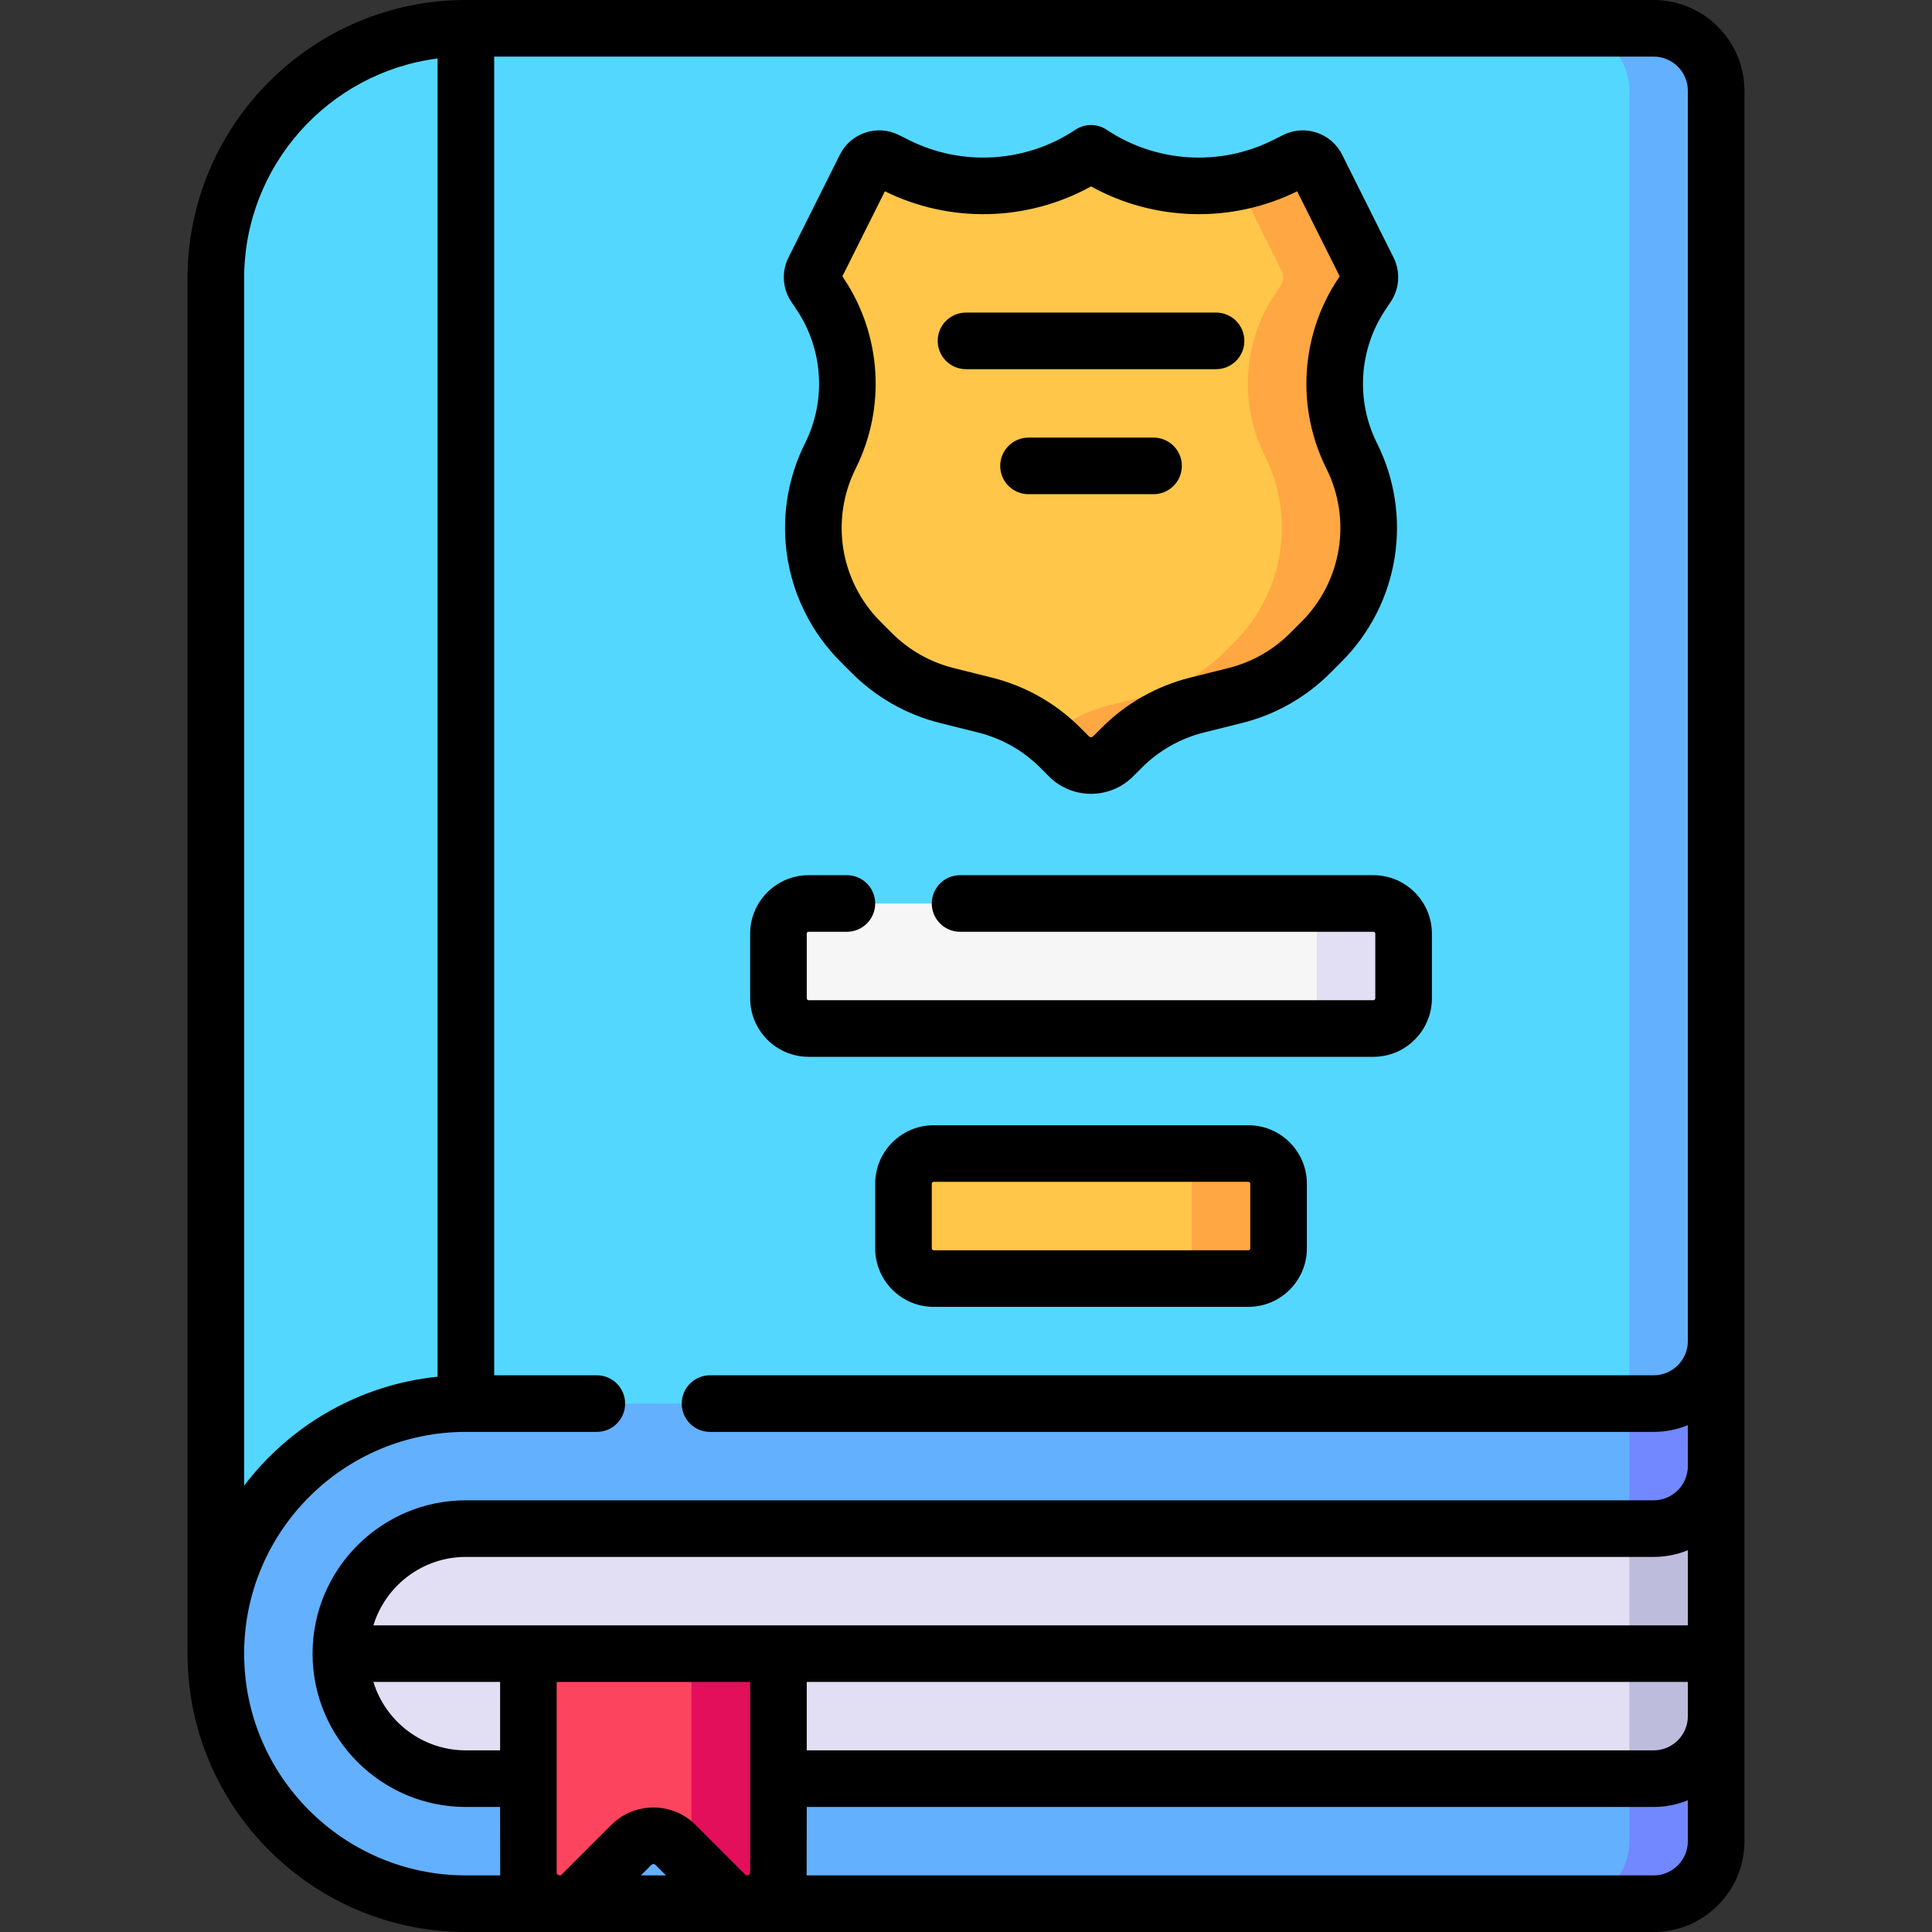 <svg id="Capa_1" enable-background="new 0 0 512 512" height="512" viewBox="0 0 512 512" width="512" xmlns="http://www.w3.org/2000/svg"><rect x="0" y="0" width="512" height="512" fill="#333333" stroke="none"/><g><g><path d="m57.2 438.233v-364.466c0-36.598 29.668-66.266 66.266-66.266l314.766-.001c9.15 0 16.568 7.417 16.568 16.567v331.333 14.288z" fill="#54d7ff"/><path d="m431.8 24.067v331.333 18.253l23-3.965v-14.288-331.333c0-9.15-7.418-16.567-16.568-16.567h-22.999c9.15.001 16.567 7.418 16.567 16.567z" fill="#63b0ff"/><path d="m441.25 438.233 13.5-46.066.05-3.625v-33.142c0 9.15-7.418 16.568-16.568 16.568h-314.765c-36.598 0-66.266 29.668-66.266 66.266s29.668 66.266 66.266 66.266h314.765c9.15 0 16.568-7.418 16.568-16.568v-33.129z" fill="#63b0ff"/><path d="m454.75 392.167.05-3.629v-33.138c0 9.15-7.418 16.568-16.568 16.568h-6.432v115.965c0 9.15-7.417 16.567-16.567 16.568h22.999c9.15 0 16.568-7.418 16.568-16.568v-33.129l-13.55-16.57z" fill="#7288ff"/><path d="m140.033 471.366h-16.567c-18.299 0-33.133-14.834-33.133-33.133s14.834-33.133 33.133-33.133l314.766.001c9.15 0 16.568-7.418 16.568-16.568v66.266c0 9.15-7.417 16.568-16.568 16.568h-231.932" fill="#e2dff4"/><path d="m192.159 502.057-13.135-13.135c-3.235-3.235-8.48-3.235-11.714 0l-13.136 13.135c-5.218 5.218-14.141 1.523-14.141-5.857v-57.967h66.267v57.967c0 7.379-8.922 11.075-14.141 5.857z" fill="#fd445f"/><path d="m183.25 438.233v54.914l8.909 8.909c5.218 5.218 14.141 1.522 14.141-5.857v-57.967h-23.05z" fill="#e30f5a"/><path d="m330.833 338.833h-83.4c-4.418 0-8-3.582-8-8v-17.133c0-4.418 3.582-8 8-8h83.4c4.418 0 8 3.582 8 8v17.133c0 4.418-3.582 8-8 8z" fill="#ffc649"/><path d="m363.967 272.567h-149.667c-4.418 0-8-3.582-8-8v-17.133c0-4.418 3.582-8 8-8h149.666c4.418 0 8 3.582 8 8v17.133c.001 4.418-3.581 8-7.999 8z" fill="#f6f6f6"/><path d="m363.967 239.433h-23c4.418 0 8 3.582 8 8v17.133c0 4.418-3.582 8-8 8h23c4.418 0 8-3.582 8-8v-17.133c0-4.418-3.582-8-8-8z" fill="#e2dff4"/><path d="m330.833 305.7h-23c4.418 0 8 3.582 8 8v17.133c0 4.418-3.582 8-8 8h23c4.418 0 8-3.582 8-8v-17.133c0-4.418-3.582-8-8-8z" fill="#ffa742"/><path d="m431.8 405.1v66.266h6.432c9.148 0 16.565-7.415 16.567-16.563v-66.266c-.003 9.148-7.419 16.563-16.567 16.563z" fill="#bebcdd"/><g><path d="m294.99 200.443 2.345-2.345c5.473-5.473 12.331-9.356 19.841-11.234l10.181-2.545c7.509-1.877 14.367-5.76 19.841-11.234l3.003-3.003c12.999-12.999 16.221-32.856 8-49.298-6.854-13.708-5.837-30.037 2.664-42.789l1.486-2.228c.824-1.237.923-2.82.258-4.15l-13.64-27.279c-1.023-2.046-3.511-2.875-5.557-1.852l-2.716 1.358c-16.519 8.259-36.196 7.034-51.563-3.21-15.367 10.244-35.044 11.47-51.563 3.21l-2.716-1.358c-2.046-1.023-4.534-.194-5.557 1.852l-13.639 27.279c-.665 1.329-.566 2.913.258 4.15l1.486 2.228c8.501 12.752 9.518 29.081 2.664 42.789-8.221 16.442-4.999 36.3 8 49.298l3.003 3.003c5.473 5.473 12.331 9.356 19.841 11.234l10.181 2.545c7.509 1.877 14.367 5.76 19.841 11.234l2.345 2.345c3.234 3.235 8.479 3.235 11.713 0z" fill="#ffc649"/><g><path d="m358.201 120.785c-6.854-13.708-5.837-30.037 2.664-42.789l1.486-2.228c.824-1.237.923-2.82.258-4.15l-13.64-27.279c-1.023-2.046-3.511-2.875-5.557-1.852l-2.716 1.358c-4.101 2.05-8.397 3.514-12.773 4.402l11.686 23.371c.665 1.329.566 2.913-.258 4.15l-1.486 2.228c-8.501 12.752-9.518 29.081-2.664 42.789 8.221 16.442 4.999 36.3-8 49.298l-3.003 3.003c-5.473 5.473-12.331 9.356-19.841 11.234l-10.181 2.545c-6.075 1.519-11.709 4.37-16.543 8.293 1.142.926 2.252 1.895 3.298 2.94l2.345 2.345c3.235 3.235 8.479 3.235 11.714 0l2.345-2.345c5.473-5.473 12.331-9.356 19.841-11.234l10.181-2.545c7.509-1.877 14.367-5.76 19.841-11.234l3.003-3.003c12.998-12.997 16.221-32.855 8-49.297z" fill="#ffa742"/></g></g></g><g><g><path d="m438.232 0-314.766.001c-40.675 0-73.766 33.091-73.766 73.766v364.466c0 40.675 33.091 73.767 73.767 73.767h314.766c13.27 0 24.067-10.796 24.067-24.067v-463.866c0-13.271-10.797-24.067-24.068-24.067zm-240.245 497c-.267.008-.422-.144-.524-.246v.001l-13.136-13.136c-6.153-6.154-16.167-6.153-22.321 0l-13.136 13.135c-.102.103-.258.255-.527.246h-.014c-.091-.005-.194-.027-.313-.076-.483-.2-.483-.528-.483-.724v-50.466h51.267v50.466c0 .196 0 .523-.483.724-.118.049-.22.071-.31.076zm-21.491 0h-6.658l2.775-2.775c.306-.306.803-.305 1.108 0zm270.804-66.267h-348.345c3.215-10.487 12.986-18.134 24.512-18.134l314.766.001c3.206 0 6.268-.63 9.067-1.773zm-314.766 15v18.132h-9.067c-11.525 0-21.296-7.647-24.511-18.132zm81.266 0h233.5v9.065c0 5-4.067 9.067-9.067 9.067h-224.433zm-149.1-371.966c0-29.862 22.394-54.574 51.266-58.271l.001 349.35c-20.881 2.118-39.208 12.987-51.267 28.865zm67.863 423.233h-9.097c-32.403 0-58.766-26.363-58.766-58.767 0-32.402 26.359-58.762 58.76-58.766h.006 34.7c4.142 0 7.5-3.358 7.5-7.5s-3.358-7.5-7.5-7.5h-27.2v-349.467h307.266c5 0 9.067 4.068 9.067 9.067v331.332c0 5-4.067 9.068-9.067 9.068h-250.065c-4.142 0-7.5 3.358-7.5 7.5s3.358 7.5 7.5 7.5h250.065c3.207 0 6.267-.635 9.067-1.779v10.845c0 4.999-4.067 9.067-9.067 9.067l-314.766-.001c-22.405 0-40.633 18.228-40.633 40.633v.001.001c.001 22.405 18.229 40.632 40.633 40.632h9.067zm81.237-18.133h224.432c3.207 0 6.267-.635 9.067-1.779v10.845c.001 5-4.067 9.067-9.067 9.067h-224.462z"/><path d="m330.833 298.2h-83.399c-8.547 0-15.5 6.953-15.5 15.5v17.133c0 8.547 6.953 15.5 15.5 15.5h83.399c8.547 0 15.5-6.953 15.5-15.5v-17.133c0-8.547-6.953-15.5-15.5-15.5zm.5 32.633c0 .276-.225.5-.5.5h-83.399c-.276 0-.5-.224-.5-.5v-17.133c0-.276.224-.5.5-.5h83.399c.275 0 .5.224.5.5z"/><path d="m214.3 280.066h149.667c8.547 0 15.5-6.953 15.5-15.5v-17.133c0-8.547-6.953-15.5-15.5-15.5h-109.534c-4.142 0-7.5 3.358-7.5 7.5s3.358 7.5 7.5 7.5h109.534c.275 0 .5.224.5.5v17.133c0 .276-.225.5-.5.5h-149.667c-.276 0-.5-.224-.5-.5v-17.133c0-.276.224-.5.5-.5h10.133c4.142 0 7.5-3.358 7.5-7.5s-3.358-7.5-7.5-7.5h-10.133c-8.547 0-15.5 6.953-15.5 15.5v17.133c0 8.547 6.953 15.5 15.5 15.5z"/><path d="m211.162 82.155c6.991 10.486 7.832 24.003 2.196 35.275-9.68 19.359-5.901 42.65 9.405 57.955l3.002 3.003c6.433 6.433 14.499 11 23.326 13.206l10.181 2.545c6.189 1.548 11.846 4.75 16.356 9.261l2.345 2.344c2.98 2.981 6.944 4.623 11.16 4.623 4.217 0 8.18-1.642 11.161-4.623l2.345-2.345c4.511-4.511 10.167-7.713 16.355-9.261l10.183-2.545c8.826-2.206 16.892-6.773 23.325-13.207l3.001-3.002c15.307-15.305 19.086-38.596 9.405-57.955-5.636-11.272-4.794-24.789 2.197-35.276l1.482-2.225c2.314-3.468 2.594-7.94.728-11.667l-13.64-27.281c-2.872-5.741-9.88-8.075-15.619-5.205l-2.716 1.358c-14.076 7.038-30.954 5.987-44.049-2.743-2.52-1.679-5.801-1.679-8.32 0-13.096 8.729-29.973 9.779-44.048 2.742l-2.716-1.358c-2.781-1.391-5.937-1.616-8.887-.632-2.95.983-5.341 3.056-6.732 5.838l-13.64 27.279c-1.864 3.727-1.585 8.196.726 11.664zm12.481-8.32-.404-.607 11.266-22.533c17.357 8.56 37.84 7.987 54.628-1.291 16.787 9.278 37.274 9.851 54.629 1.291l11.267 22.533-.404.607c-9.969 14.954-11.169 34.229-3.132 50.304 6.788 13.576 4.138 29.908-6.596 40.641l-3.002 3.002c-4.511 4.511-10.167 7.713-16.355 9.261l-10.183 2.545c-8.826 2.207-16.892 6.773-23.325 13.207l-2.345 2.345v.001c-.304.303-.801.305-1.106-.001l-2.345-2.345c-6.434-6.433-14.499-11-23.326-13.207l-10.181-2.545c-6.189-1.548-11.845-4.75-16.356-9.261l-3.003-3.002c-10.733-10.733-13.383-27.065-6.595-40.641 8.037-16.075 6.837-35.35-3.132-50.304z"/><path d="m256 97.834h66.267c4.143 0 7.5-3.358 7.5-7.5s-3.357-7.5-7.5-7.5h-66.267c-4.142 0-7.5 3.358-7.5 7.5s3.358 7.5 7.5 7.5z"/><path d="m305.7 115.967h-33.134c-4.143 0-7.5 3.358-7.5 7.5s3.357 7.5 7.5 7.5h33.134c4.143 0 7.5-3.358 7.5-7.5s-3.357-7.5-7.5-7.5z"/></g></g></g></svg>
